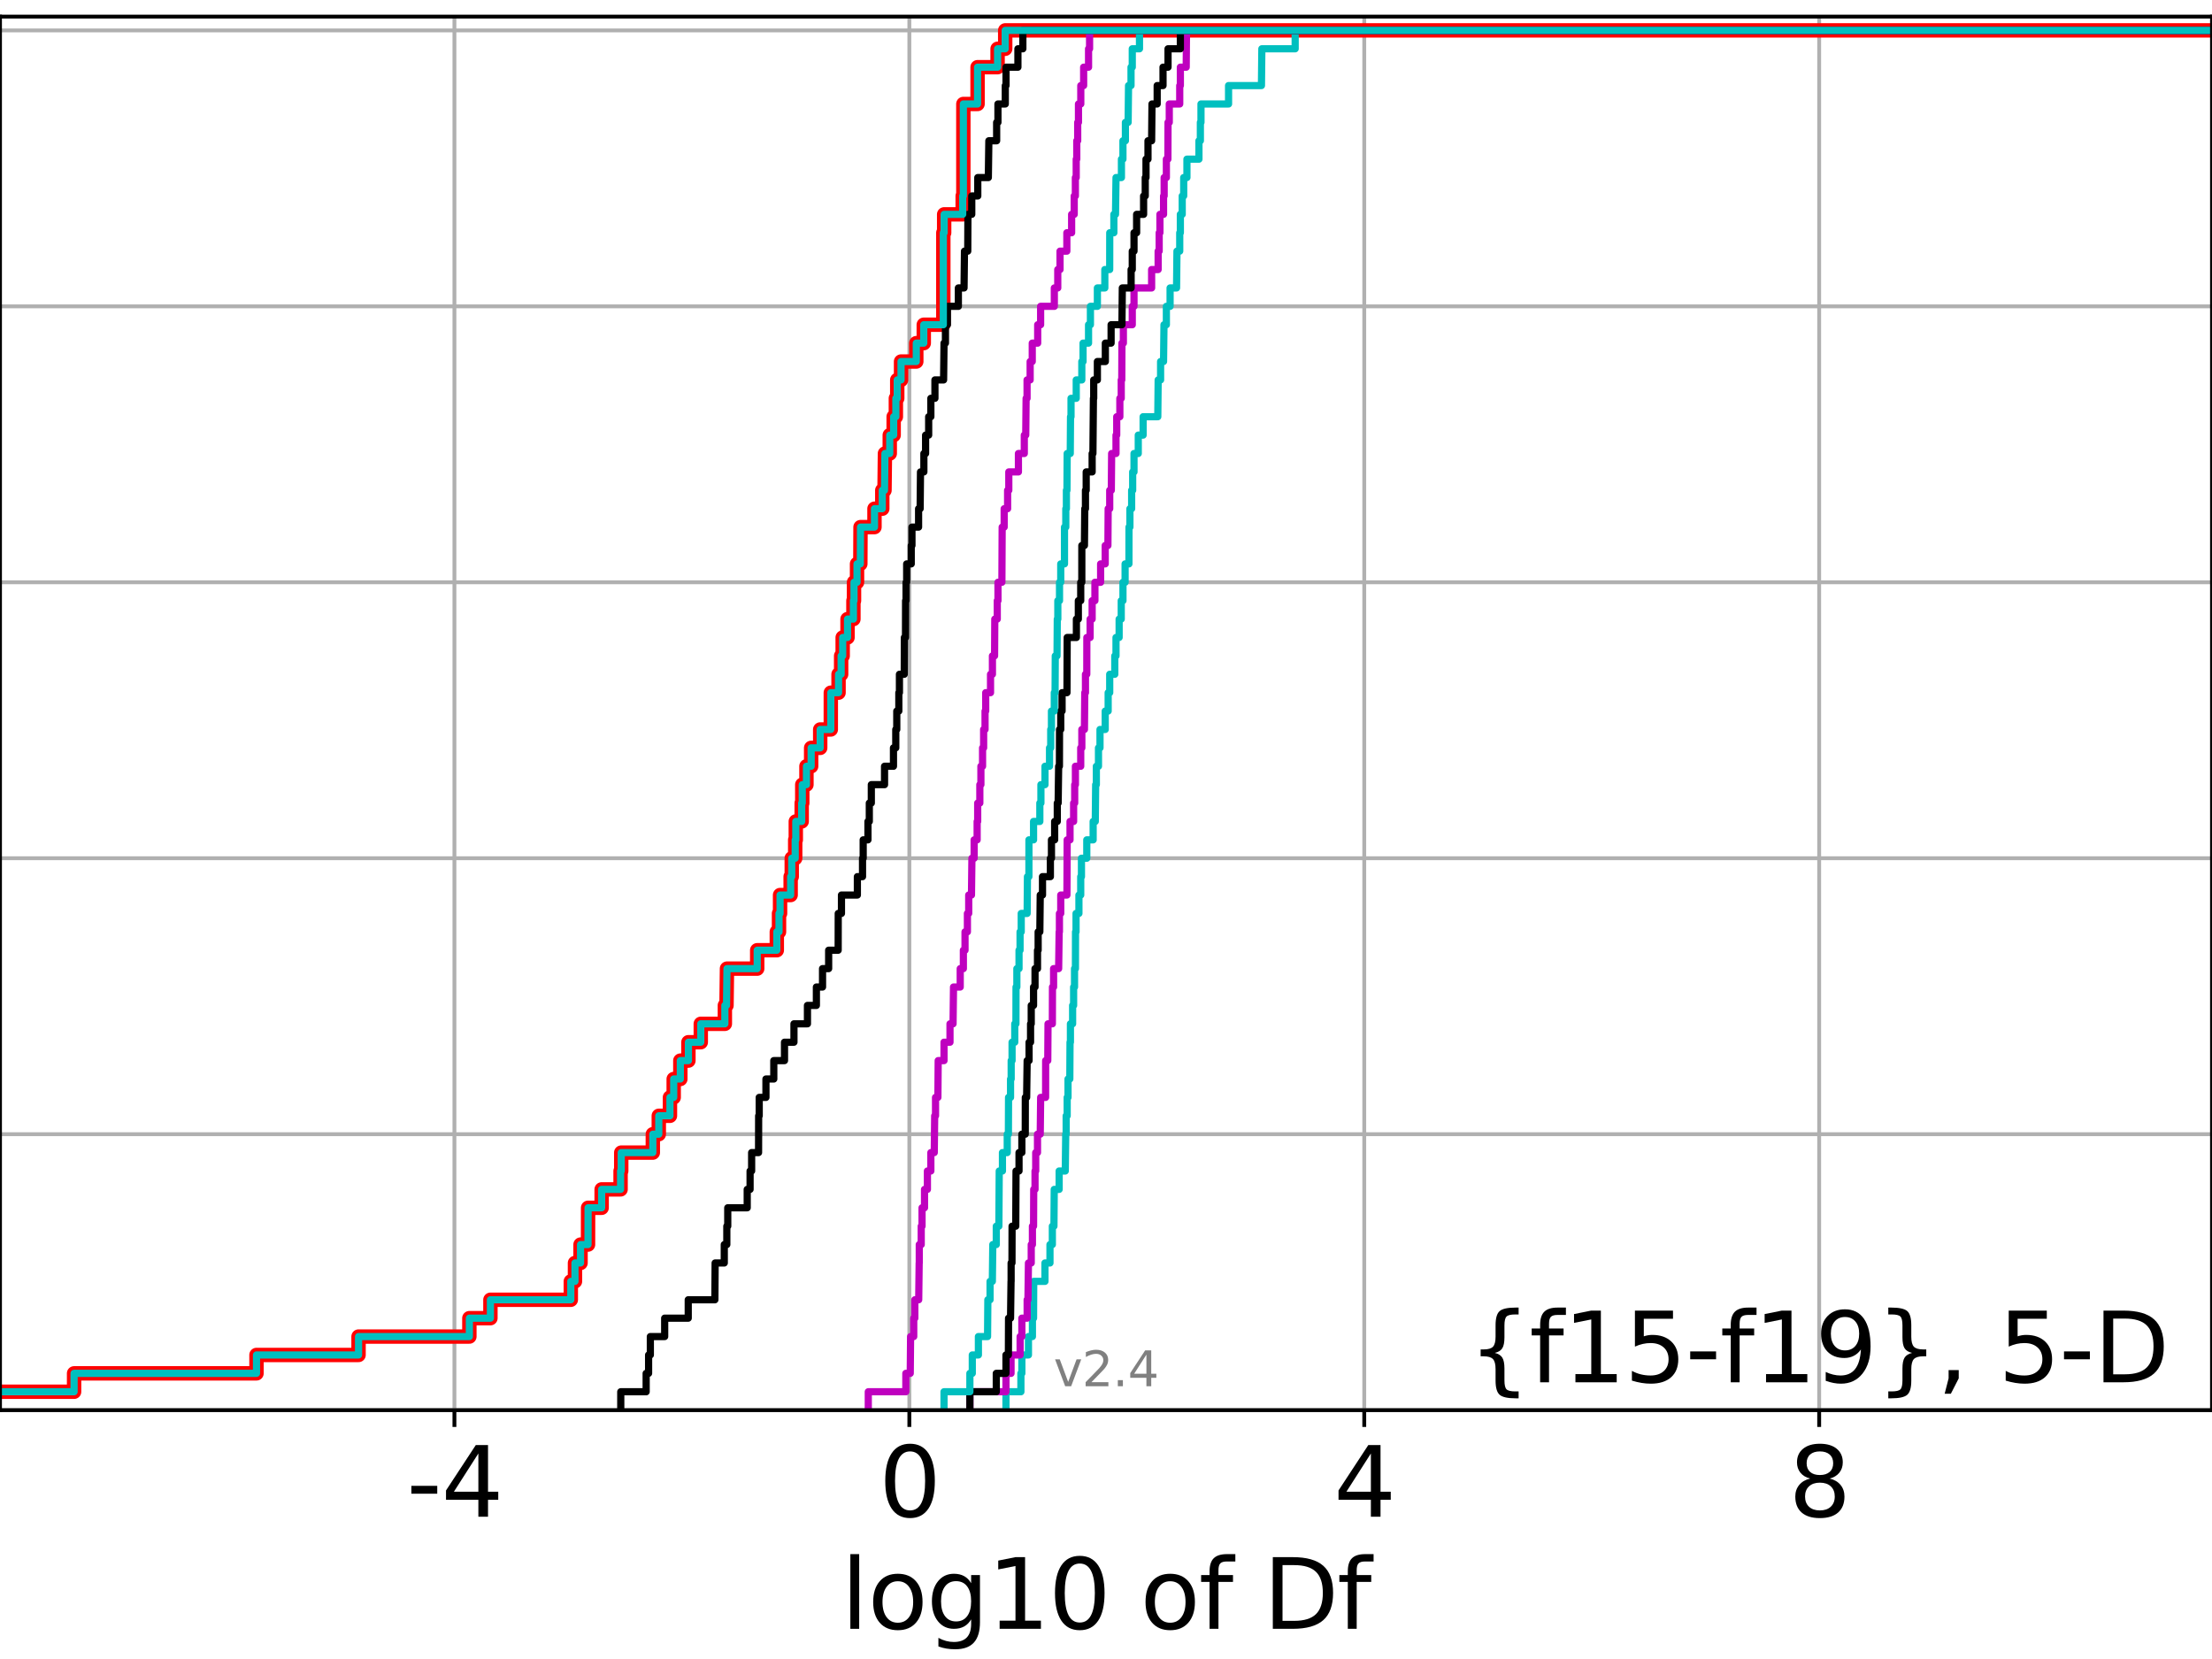 <?xml version="1.0" encoding="utf-8" standalone="no"?>
<!DOCTYPE svg PUBLIC "-//W3C//DTD SVG 1.1//EN"
  "http://www.w3.org/Graphics/SVG/1.1/DTD/svg11.dtd">
<svg height="345.6pt" version="1.1" viewBox="0 0 460.8 345.6" width="460.8pt" xmlns="http://www.w3.org/2000/svg" xmlns:xlink="http://www.w3.org/1999/xlink">
 <defs>
  <style type="text/css">*{stroke-linecap:butt;stroke-linejoin:round;}</style>
 </defs>
 <g id="figure_1">
  <g id="patch_1">
   <path d="M 0 345.6 
L 460.8 345.6 
L 460.8 0 
L 0 0 
z
" style="fill:#ffffff;"/>
  </g>
  <g id="axes_1">
   <g id="patch_2">
    <path d="M 0 293.76 
L 460.8 293.76 
L 460.8 3.456 
L 0 3.456 
z
" style="fill:#ffffff;"/>
   </g>
   <g id="matplotlib.axis_1">
    <g id="xtick_1">
     <g id="line2d_1">
      <path clip-path="url(#p8a6583efbf)" d="M 94.665 293.76 
L 94.665 3.456 
" style="fill:none;stroke:#b0b0b0;stroke-linecap:square;stroke-width:0.8;"/>
     </g>
     <g id="line2d_2">
      <defs>
       <path d="M 0 0 
L 0 3.5 
" id="m4c91523440" style="stroke:#000000;stroke-width:0.8;"/>
      </defs>
      <g>
       <use style="stroke:#000000;stroke-width:0.8;" x="94.665" xlink:href="#m4c91523440" y="293.76"/>
      </g>
     </g>
     <g id="text_1">
      <!-- -4 -->
      <g transform="translate(84.695 315.957)scale(0.2 -0.2)">
       <defs>
        <path d="M 313 2009 
L 1997 2009 
L 1997 1497 
L 313 1497 
L 313 2009 
z
" id="DejaVuSans-2d" transform="scale(0.016)"/>
        <path d="M 2419 4116 
L 825 1625 
L 2419 1625 
L 2419 4116 
z
M 2253 4666 
L 3047 4666 
L 3047 1625 
L 3713 1625 
L 3713 1100 
L 3047 1100 
L 3047 0 
L 2419 0 
L 2419 1100 
L 313 1100 
L 313 1709 
L 2253 4666 
z
" id="DejaVuSans-34" transform="scale(0.016)"/>
       </defs>
       <use xlink:href="#DejaVuSans-2d"/>
       <use x="36.084" xlink:href="#DejaVuSans-34"/>
      </g>
     </g>
    </g>
    <g id="xtick_2">
     <g id="line2d_3">
      <path clip-path="url(#p8a6583efbf)" d="M 189.433 293.76 
L 189.433 3.456 
" style="fill:none;stroke:#b0b0b0;stroke-linecap:square;stroke-width:0.8;"/>
     </g>
     <g id="line2d_4">
      <g>
       <use style="stroke:#000000;stroke-width:0.8;" x="189.433" xlink:href="#m4c91523440" y="293.76"/>
      </g>
     </g>
     <g id="text_2">
      <!-- 0 -->
      <g transform="translate(183.07 315.957)scale(0.2 -0.2)">
       <defs>
        <path d="M 2034 4250 
Q 1547 4250 1301 3770 
Q 1056 3291 1056 2328 
Q 1056 1369 1301 889 
Q 1547 409 2034 409 
Q 2525 409 2770 889 
Q 3016 1369 3016 2328 
Q 3016 3291 2770 3770 
Q 2525 4250 2034 4250 
z
M 2034 4750 
Q 2819 4750 3233 4129 
Q 3647 3509 3647 2328 
Q 3647 1150 3233 529 
Q 2819 -91 2034 -91 
Q 1250 -91 836 529 
Q 422 1150 422 2328 
Q 422 3509 836 4129 
Q 1250 4750 2034 4750 
z
" id="DejaVuSans-30" transform="scale(0.016)"/>
       </defs>
       <use xlink:href="#DejaVuSans-30"/>
      </g>
     </g>
    </g>
    <g id="xtick_3">
     <g id="line2d_5">
      <path clip-path="url(#p8a6583efbf)" d="M 284.2 293.76 
L 284.2 3.456 
" style="fill:none;stroke:#b0b0b0;stroke-linecap:square;stroke-width:0.8;"/>
     </g>
     <g id="line2d_6">
      <g>
       <use style="stroke:#000000;stroke-width:0.8;" x="284.2" xlink:href="#m4c91523440" y="293.76"/>
      </g>
     </g>
     <g id="text_3">
      <!-- 4 -->
      <g transform="translate(277.838 315.957)scale(0.2 -0.2)">
       <use xlink:href="#DejaVuSans-34"/>
      </g>
     </g>
    </g>
    <g id="xtick_4">
     <g id="line2d_7">
      <path clip-path="url(#p8a6583efbf)" d="M 378.967 293.76 
L 378.967 3.456 
" style="fill:none;stroke:#b0b0b0;stroke-linecap:square;stroke-width:0.8;"/>
     </g>
     <g id="line2d_8">
      <g>
       <use style="stroke:#000000;stroke-width:0.8;" x="378.967" xlink:href="#m4c91523440" y="293.76"/>
      </g>
     </g>
     <g id="text_4">
      <!-- 8 -->
      <g transform="translate(372.605 315.957)scale(0.2 -0.2)">
       <defs>
        <path d="M 2034 2216 
Q 1584 2216 1326 1975 
Q 1069 1734 1069 1313 
Q 1069 891 1326 650 
Q 1584 409 2034 409 
Q 2484 409 2743 651 
Q 3003 894 3003 1313 
Q 3003 1734 2745 1975 
Q 2488 2216 2034 2216 
z
M 1403 2484 
Q 997 2584 770 2862 
Q 544 3141 544 3541 
Q 544 4100 942 4425 
Q 1341 4750 2034 4750 
Q 2731 4750 3128 4425 
Q 3525 4100 3525 3541 
Q 3525 3141 3298 2862 
Q 3072 2584 2669 2484 
Q 3125 2378 3379 2068 
Q 3634 1759 3634 1313 
Q 3634 634 3220 271 
Q 2806 -91 2034 -91 
Q 1263 -91 848 271 
Q 434 634 434 1313 
Q 434 1759 690 2068 
Q 947 2378 1403 2484 
z
M 1172 3481 
Q 1172 3119 1398 2916 
Q 1625 2713 2034 2713 
Q 2441 2713 2670 2916 
Q 2900 3119 2900 3481 
Q 2900 3844 2670 4047 
Q 2441 4250 2034 4250 
Q 1625 4250 1398 4047 
Q 1172 3844 1172 3481 
z
" id="DejaVuSans-38" transform="scale(0.016)"/>
       </defs>
       <use xlink:href="#DejaVuSans-38"/>
      </g>
     </g>
    </g>
    <g id="text_5">
     <!-- log10 of Df -->
     <g transform="translate(175.214 339.313)scale(0.2 -0.2)">
      <defs>
       <path d="M 603 4863 
L 1178 4863 
L 1178 0 
L 603 0 
L 603 4863 
z
" id="DejaVuSans-6c" transform="scale(0.016)"/>
       <path d="M 1959 3097 
Q 1497 3097 1228 2736 
Q 959 2375 959 1747 
Q 959 1119 1226 758 
Q 1494 397 1959 397 
Q 2419 397 2687 759 
Q 2956 1122 2956 1747 
Q 2956 2369 2687 2733 
Q 2419 3097 1959 3097 
z
M 1959 3584 
Q 2709 3584 3137 3096 
Q 3566 2609 3566 1747 
Q 3566 888 3137 398 
Q 2709 -91 1959 -91 
Q 1206 -91 779 398 
Q 353 888 353 1747 
Q 353 2609 779 3096 
Q 1206 3584 1959 3584 
z
" id="DejaVuSans-6f" transform="scale(0.016)"/>
       <path d="M 2906 1791 
Q 2906 2416 2648 2759 
Q 2391 3103 1925 3103 
Q 1463 3103 1205 2759 
Q 947 2416 947 1791 
Q 947 1169 1205 825 
Q 1463 481 1925 481 
Q 2391 481 2648 825 
Q 2906 1169 2906 1791 
z
M 3481 434 
Q 3481 -459 3084 -895 
Q 2688 -1331 1869 -1331 
Q 1566 -1331 1297 -1286 
Q 1028 -1241 775 -1147 
L 775 -588 
Q 1028 -725 1275 -790 
Q 1522 -856 1778 -856 
Q 2344 -856 2625 -561 
Q 2906 -266 2906 331 
L 2906 616 
Q 2728 306 2450 153 
Q 2172 0 1784 0 
Q 1141 0 747 490 
Q 353 981 353 1791 
Q 353 2603 747 3093 
Q 1141 3584 1784 3584 
Q 2172 3584 2450 3431 
Q 2728 3278 2906 2969 
L 2906 3500 
L 3481 3500 
L 3481 434 
z
" id="DejaVuSans-67" transform="scale(0.016)"/>
       <path d="M 794 531 
L 1825 531 
L 1825 4091 
L 703 3866 
L 703 4441 
L 1819 4666 
L 2450 4666 
L 2450 531 
L 3481 531 
L 3481 0 
L 794 0 
L 794 531 
z
" id="DejaVuSans-31" transform="scale(0.016)"/>
       <path id="DejaVuSans-20" transform="scale(0.016)"/>
       <path d="M 2375 4863 
L 2375 4384 
L 1825 4384 
Q 1516 4384 1395 4259 
Q 1275 4134 1275 3809 
L 1275 3500 
L 2222 3500 
L 2222 3053 
L 1275 3053 
L 1275 0 
L 697 0 
L 697 3053 
L 147 3053 
L 147 3500 
L 697 3500 
L 697 3744 
Q 697 4328 969 4595 
Q 1241 4863 1831 4863 
L 2375 4863 
z
" id="DejaVuSans-66" transform="scale(0.016)"/>
       <path d="M 1259 4147 
L 1259 519 
L 2022 519 
Q 2988 519 3436 956 
Q 3884 1394 3884 2338 
Q 3884 3275 3436 3711 
Q 2988 4147 2022 4147 
L 1259 4147 
z
M 628 4666 
L 1925 4666 
Q 3281 4666 3915 4102 
Q 4550 3538 4550 2338 
Q 4550 1131 3912 565 
Q 3275 0 1925 0 
L 628 0 
L 628 4666 
z
" id="DejaVuSans-44" transform="scale(0.016)"/>
      </defs>
      <use xlink:href="#DejaVuSans-6c"/>
      <use x="27.783" xlink:href="#DejaVuSans-6f"/>
      <use x="88.965" xlink:href="#DejaVuSans-67"/>
      <use x="152.441" xlink:href="#DejaVuSans-31"/>
      <use x="216.064" xlink:href="#DejaVuSans-30"/>
      <use x="279.688" xlink:href="#DejaVuSans-20"/>
      <use x="311.475" xlink:href="#DejaVuSans-6f"/>
      <use x="372.656" xlink:href="#DejaVuSans-66"/>
      <use x="407.861" xlink:href="#DejaVuSans-20"/>
      <use x="439.648" xlink:href="#DejaVuSans-44"/>
      <use x="516.65" xlink:href="#DejaVuSans-66"/>
     </g>
    </g>
   </g>
   <g id="matplotlib.axis_2">
    <g id="ytick_1">
     <g id="line2d_9">
      <path clip-path="url(#p8a6583efbf)" d="M 0 293.76 
L 460.8 293.76 
" style="fill:none;stroke:#b0b0b0;stroke-linecap:square;stroke-width:0.8;"/>
     </g>
     <g id="line2d_10">
      <defs>
       <path d="M 0 0 
L -3.5 0 
" id="mb8e80a96e2" style="stroke:#000000;stroke-width:0.8;"/>
      </defs>
      <g>
       <use style="stroke:#000000;stroke-width:0.8;" x="0" xlink:href="#mb8e80a96e2" y="293.76"/>
      </g>
     </g>
    </g>
    <g id="ytick_2">
     <g id="line2d_11">
      <path clip-path="url(#p8a6583efbf)" d="M 0 236.274 
L 460.8 236.274 
" style="fill:none;stroke:#b0b0b0;stroke-linecap:square;stroke-width:0.8;"/>
     </g>
     <g id="line2d_12">
      <g>
       <use style="stroke:#000000;stroke-width:0.8;" x="0" xlink:href="#mb8e80a96e2" y="236.274"/>
      </g>
     </g>
    </g>
    <g id="ytick_3">
     <g id="line2d_13">
      <path clip-path="url(#p8a6583efbf)" d="M 0 178.788 
L 460.8 178.788 
" style="fill:none;stroke:#b0b0b0;stroke-linecap:square;stroke-width:0.8;"/>
     </g>
     <g id="line2d_14">
      <g>
       <use style="stroke:#000000;stroke-width:0.8;" x="0" xlink:href="#mb8e80a96e2" y="178.788"/>
      </g>
     </g>
    </g>
    <g id="ytick_4">
     <g id="line2d_15">
      <path clip-path="url(#p8a6583efbf)" d="M 0 121.302 
L 460.8 121.302 
" style="fill:none;stroke:#b0b0b0;stroke-linecap:square;stroke-width:0.8;"/>
     </g>
     <g id="line2d_16">
      <g>
       <use style="stroke:#000000;stroke-width:0.8;" x="0" xlink:href="#mb8e80a96e2" y="121.302"/>
      </g>
     </g>
    </g>
    <g id="ytick_5">
     <g id="line2d_17">
      <path clip-path="url(#p8a6583efbf)" d="M 0 63.816 
L 460.8 63.816 
" style="fill:none;stroke:#b0b0b0;stroke-linecap:square;stroke-width:0.8;"/>
     </g>
     <g id="line2d_18">
      <g>
       <use style="stroke:#000000;stroke-width:0.8;" x="0" xlink:href="#mb8e80a96e2" y="63.816"/>
      </g>
     </g>
    </g>
    <g id="ytick_6">
     <g id="line2d_19">
      <path clip-path="url(#p8a6583efbf)" d="M 0 6.33 
L 460.8 6.33 
" style="fill:none;stroke:#b0b0b0;stroke-linecap:square;stroke-width:0.8;"/>
     </g>
     <g id="line2d_20">
      <g>
       <use style="stroke:#000000;stroke-width:0.8;" x="0" xlink:href="#mb8e80a96e2" y="6.33"/>
      </g>
     </g>
    </g>
   </g>
   <g id="line2d_21">
    <path clip-path="url(#p8a6583efbf)" d="M -1 289.928 
L 15.433 289.928 
L 15.433 286.095 
L 53.431 286.095 
L 53.431 282.263 
L 74.692 282.263 
L 74.692 278.43 
L 97.778 278.43 
L 97.778 274.598 
L 102.164 274.598 
L 102.164 270.766 
L 118.91 270.766 
L 118.91 266.933 
L 119.778 266.933 
L 119.778 263.101 
L 120.937 263.101 
L 120.937 259.268 
L 122.496 259.268 
L 122.512 251.604 
L 125.332 251.604 
L 125.332 247.771 
L 129.278 247.771 
L 129.278 243.939 
L 129.416 243.939 
L 129.416 240.106 
L 135.996 240.106 
L 135.996 236.274 
L 137.238 236.274 
L 137.238 232.442 
L 139.563 232.442 
L 139.563 228.609 
L 140.344 228.609 
L 140.344 224.777 
L 141.727 224.777 
L 141.727 220.944 
L 143.41 220.944 
L 143.41 217.112 
L 145.985 217.112 
L 145.985 213.28 
L 151.002 213.28 
L 151.002 209.447 
L 151.343 209.447 
L 151.443 201.782 
L 157.74 201.782 
L 157.74 197.95 
L 161.823 197.95 
L 161.823 194.118 
L 162.284 194.118 
L 162.284 190.285 
L 162.501 190.285 
L 162.501 186.453 
L 164.706 186.453 
L 164.706 182.621 
L 164.934 182.621 
L 164.934 178.788 
L 165.655 178.788 
L 165.655 174.956 
L 165.779 174.956 
L 165.779 171.123 
L 167.006 171.123 
L 167.006 167.291 
L 167.127 167.291 
L 167.127 163.459 
L 167.997 163.459 
L 167.997 159.626 
L 168.977 159.626 
L 168.977 155.794 
L 170.863 155.794 
L 170.863 151.961 
L 173.07 151.961 
L 173.074 144.297 
L 174.685 144.297 
L 174.685 140.464 
L 175.224 140.464 
L 175.224 136.632 
L 175.546 136.632 
L 175.546 132.799 
L 176.555 132.799 
L 176.555 128.967 
L 177.784 128.967 
L 177.784 125.135 
L 177.907 125.135 
L 177.907 121.302 
L 178.535 121.302 
L 178.535 117.47 
L 179.223 117.47 
L 179.262 109.805 
L 182.171 109.805 
L 182.171 105.973 
L 183.796 105.973 
L 183.796 102.14 
L 184.259 102.14 
L 184.349 94.475 
L 185.352 94.475 
L 185.352 90.643 
L 186.166 90.643 
L 186.166 86.811 
L 186.625 86.811 
L 186.625 82.978 
L 186.911 82.978 
L 186.911 79.146 
L 187.705 79.146 
L 187.705 75.313 
L 190.881 75.313 
L 190.881 71.481 
L 192.439 71.481 
L 192.439 67.649 
L 196.513 67.649 
L 196.513 48.487 
L 196.686 48.487 
L 196.686 44.654 
L 200.546 44.654 
L 200.546 40.822 
L 200.684 40.822 
L 200.684 21.66 
L 203.644 21.66 
L 203.644 13.995 
L 207.816 13.995 
L 207.816 10.163 
L 209.402 10.163 
L 209.402 6.33 
L 209.402 6.33 
L 460.8 6.33 
L 460.8 6.33 
" style="fill:none;stroke:#ff0000;stroke-linecap:square;stroke-width:3;"/>
   </g>
   <g id="line2d_22">
    <path clip-path="url(#p8a6583efbf)" d="M 209.562 293.76 
L 209.562 289.928 
L 212.672 289.928 
L 212.672 286.095 
L 212.873 286.095 
L 212.873 282.263 
L 214.245 282.263 
L 214.245 278.43 
L 215.071 278.43 
L 215.071 274.598 
L 215.309 274.598 
L 215.344 266.933 
L 217.685 266.933 
L 217.685 263.101 
L 218.728 263.101 
L 218.728 259.268 
L 219.225 259.268 
L 219.225 255.436 
L 219.556 255.436 
L 219.618 247.771 
L 220.64 247.771 
L 220.64 243.939 
L 221.916 243.939 
L 222.013 236.274 
L 222.102 236.274 
L 222.102 232.442 
L 222.312 232.442 
L 222.312 228.609 
L 222.487 228.609 
L 222.487 224.777 
L 222.863 224.777 
L 222.906 217.112 
L 222.99 217.112 
L 222.99 213.28 
L 223.445 213.28 
L 223.445 209.447 
L 223.654 209.447 
L 223.654 205.615 
L 223.843 205.615 
L 223.843 201.782 
L 224.032 201.782 
L 224.052 194.118 
L 224.161 194.118 
L 224.161 190.285 
L 224.76 190.285 
L 224.76 186.453 
L 225.134 186.453 
L 225.134 182.621 
L 225.286 182.621 
L 225.286 178.788 
L 226.397 178.788 
L 226.397 174.956 
L 227.724 174.956 
L 227.724 171.123 
L 228.167 171.123 
L 228.247 163.459 
L 228.389 163.459 
L 228.389 159.626 
L 228.834 159.626 
L 228.834 155.794 
L 229.151 155.794 
L 229.151 151.961 
L 230.236 151.961 
L 230.236 148.129 
L 230.851 148.129 
L 230.851 144.297 
L 231.174 144.297 
L 231.174 140.464 
L 232.23 140.464 
L 232.23 136.632 
L 232.485 136.632 
L 232.485 132.799 
L 233.135 132.799 
L 233.135 128.967 
L 233.574 128.967 
L 233.574 125.135 
L 233.934 125.135 
L 233.934 121.302 
L 234.38 121.302 
L 234.38 117.47 
L 235.177 117.47 
L 235.189 109.805 
L 235.381 109.805 
L 235.381 105.973 
L 235.742 105.973 
L 235.742 102.14 
L 235.957 102.14 
L 235.957 98.308 
L 236.235 98.308 
L 236.235 94.475 
L 237.122 94.475 
L 237.122 90.643 
L 238.133 90.643 
L 238.133 86.811 
L 241.189 86.811 
L 241.267 79.146 
L 241.773 79.146 
L 241.773 75.313 
L 242.39 75.313 
L 242.479 67.649 
L 242.977 67.649 
L 242.977 63.816 
L 243.751 63.816 
L 243.751 59.984 
L 245.099 59.984 
L 245.182 52.319 
L 245.759 52.319 
L 245.759 48.487 
L 245.89 48.487 
L 245.89 44.654 
L 246.278 44.654 
L 246.278 40.822 
L 246.586 40.822 
L 246.586 36.989 
L 247.261 36.989 
L 247.261 33.157 
L 249.762 33.157 
L 249.762 29.325 
L 250.059 29.325 
L 250.059 25.492 
L 250.187 25.492 
L 250.187 21.66 
L 255.933 21.66 
L 255.933 17.827 
L 262.783 17.827 
L 262.866 10.163 
L 269.808 10.163 
L 269.808 6.33 
L 269.808 6.33 
L 460.8 6.33 
L 460.8 6.33 
" style="fill:none;stroke:#00bfbf;stroke-linecap:square;stroke-width:1.5;"/>
   </g>
   <g id="line2d_23">
    <path clip-path="url(#p8a6583efbf)" d="M 202.044 293.76 
L 202.044 289.928 
L 209.562 289.928 
L 209.562 286.095 
L 210.617 286.095 
L 210.617 282.263 
L 212.51 282.263 
L 212.51 278.43 
L 212.873 278.43 
L 212.873 274.598 
L 213.973 274.598 
L 213.973 270.766 
L 214.14 270.766 
L 214.245 263.101 
L 214.825 263.101 
L 214.825 259.268 
L 215.071 259.268 
L 215.071 255.436 
L 215.309 255.436 
L 215.344 247.771 
L 215.615 247.771 
L 215.615 243.939 
L 215.758 243.939 
L 215.758 240.106 
L 216.13 240.106 
L 216.13 236.274 
L 216.7 236.274 
L 216.788 228.609 
L 217.818 228.609 
L 217.829 220.944 
L 218.27 220.944 
L 218.322 213.28 
L 219.225 213.28 
L 219.25 205.615 
L 219.481 205.615 
L 219.481 201.782 
L 220.535 201.782 
L 220.64 194.118 
L 220.697 194.118 
L 220.697 190.285 
L 220.973 190.285 
L 220.973 186.453 
L 222.259 186.453 
L 222.312 174.956 
L 222.906 174.956 
L 222.906 171.123 
L 223.654 171.123 
L 223.654 167.291 
L 223.879 167.291 
L 223.879 163.459 
L 224.028 163.459 
L 224.028 159.626 
L 225.134 159.626 
L 225.134 155.794 
L 225.366 155.794 
L 225.366 151.961 
L 225.908 151.961 
L 225.978 144.297 
L 226.121 144.297 
L 226.121 140.464 
L 226.397 140.464 
L 226.41 132.799 
L 227.093 132.799 
L 227.093 128.967 
L 227.514 128.967 
L 227.514 125.135 
L 228.092 125.135 
L 228.092 121.302 
L 229.279 121.302 
L 229.279 117.47 
L 230.236 117.47 
L 230.236 113.637 
L 230.799 113.637 
L 230.851 105.973 
L 231.174 105.973 
L 231.174 102.14 
L 231.507 102.14 
L 231.576 94.475 
L 232.485 94.475 
L 232.485 90.643 
L 232.634 90.643 
L 232.634 86.811 
L 233.285 86.811 
L 233.285 82.978 
L 233.574 82.978 
L 233.574 79.146 
L 233.687 79.146 
L 233.72 71.481 
L 234.018 71.481 
L 234.018 67.649 
L 235.873 67.649 
L 235.873 63.816 
L 236.235 63.816 
L 236.235 59.984 
L 239.904 59.984 
L 239.904 56.151 
L 241.261 56.151 
L 241.261 52.319 
L 241.478 52.319 
L 241.478 48.487 
L 241.634 48.487 
L 241.634 44.654 
L 242.39 44.654 
L 242.39 40.822 
L 242.514 40.822 
L 242.514 36.989 
L 242.977 36.989 
L 242.977 33.157 
L 243.293 33.157 
L 243.322 25.492 
L 243.582 25.492 
L 243.582 21.66 
L 245.759 21.66 
L 245.759 17.827 
L 245.89 17.827 
L 245.89 13.995 
L 247.109 13.995 
L 247.171 6.33 
L 247.171 6.33 
L 460.8 6.33 
L 460.8 6.33 
" style="fill:none;stroke:#bf00bf;stroke-linecap:square;stroke-width:1.5;"/>
   </g>
   <g id="line2d_24">
    <path clip-path="url(#p8a6583efbf)" d="M 202.044 293.76 
L 202.044 289.928 
L 207.545 289.928 
L 207.545 286.095 
L 209.562 286.095 
L 209.562 282.263 
L 210.069 282.263 
L 210.099 274.598 
L 210.515 274.598 
L 210.617 266.933 
L 210.634 266.933 
L 210.634 263.101 
L 210.813 263.101 
L 210.833 255.436 
L 211.599 255.436 
L 211.658 243.939 
L 212.281 243.939 
L 212.281 240.106 
L 212.873 240.106 
L 212.873 236.274 
L 213.58 236.274 
L 213.592 228.609 
L 213.867 228.609 
L 213.973 220.944 
L 214.375 220.944 
L 214.375 217.112 
L 214.685 217.112 
L 214.685 213.28 
L 214.825 213.28 
L 214.825 209.447 
L 215.309 209.447 
L 215.309 205.615 
L 215.615 205.615 
L 215.615 201.782 
L 216.13 201.782 
L 216.13 197.95 
L 216.265 197.95 
L 216.265 194.118 
L 216.617 194.118 
L 216.7 186.453 
L 217.173 186.453 
L 217.173 182.621 
L 218.813 182.621 
L 218.813 178.788 
L 219.036 178.788 
L 219.036 174.956 
L 219.704 174.956 
L 219.704 171.123 
L 220.251 171.123 
L 220.251 167.291 
L 220.432 167.291 
L 220.535 159.626 
L 220.697 159.626 
L 220.717 151.961 
L 220.973 151.961 
L 220.973 148.129 
L 221.251 148.129 
L 221.251 144.297 
L 222.269 144.297 
L 222.315 132.799 
L 224.234 132.799 
L 224.234 128.967 
L 224.638 128.967 
L 224.638 125.135 
L 225.134 125.135 
L 225.134 121.302 
L 225.361 121.302 
L 225.366 113.637 
L 225.908 113.637 
L 225.978 105.973 
L 226.121 105.973 
L 226.121 102.14 
L 226.276 102.14 
L 226.276 98.308 
L 227.514 98.308 
L 227.514 94.475 
L 227.675 94.475 
L 227.781 82.978 
L 227.841 82.978 
L 227.841 79.146 
L 228.604 79.146 
L 228.604 75.313 
L 230.263 75.313 
L 230.263 71.481 
L 231.463 71.481 
L 231.463 67.649 
L 233.72 67.649 
L 233.799 59.984 
L 235.63 59.984 
L 235.63 56.151 
L 235.873 56.151 
L 235.873 52.319 
L 236.235 52.319 
L 236.235 48.487 
L 236.781 48.487 
L 236.781 44.654 
L 238.233 44.654 
L 238.233 40.822 
L 238.577 40.822 
L 238.577 36.989 
L 238.735 36.989 
L 238.735 33.157 
L 239.147 33.157 
L 239.147 29.325 
L 239.904 29.325 
L 239.982 21.66 
L 241.06 21.66 
L 241.06 17.827 
L 242.279 17.827 
L 242.279 13.995 
L 243.322 13.995 
L 243.322 10.163 
L 245.89 10.163 
L 245.89 6.33 
L 245.89 6.33 
L 460.8 6.33 
L 460.8 6.33 
" style="fill:none;stroke:#000000;stroke-linecap:square;stroke-width:1.5;"/>
   </g>
   <g id="line2d_25">
    <path clip-path="url(#p8a6583efbf)" d="M 196.656 293.76 
L 196.656 289.928 
L 202.044 289.928 
L 202.044 286.095 
L 202.546 286.095 
L 202.546 282.263 
L 203.82 282.263 
L 203.82 278.43 
L 205.728 278.43 
L 205.787 270.766 
L 206.246 270.766 
L 206.246 266.933 
L 206.724 266.933 
L 206.818 259.268 
L 207.545 259.268 
L 207.545 255.436 
L 208.083 255.436 
L 208.158 243.939 
L 208.827 243.939 
L 208.827 240.106 
L 209.827 240.106 
L 209.827 236.274 
L 210.069 236.274 
L 210.099 228.609 
L 210.515 228.609 
L 210.515 224.777 
L 210.647 224.777 
L 210.647 220.944 
L 210.833 220.944 
L 210.833 217.112 
L 211.393 217.112 
L 211.393 213.28 
L 211.638 213.28 
L 211.658 205.615 
L 211.83 205.615 
L 211.83 201.782 
L 212.281 201.782 
L 212.281 197.95 
L 212.497 197.95 
L 212.497 194.118 
L 212.74 194.118 
L 212.74 190.285 
L 213.973 190.285 
L 214.036 182.621 
L 214.342 182.621 
L 214.346 174.956 
L 215.309 174.956 
L 215.309 171.123 
L 216.617 171.123 
L 216.617 167.291 
L 216.842 167.291 
L 216.842 163.459 
L 217.694 163.459 
L 217.694 159.626 
L 218.635 159.626 
L 218.635 155.794 
L 218.884 155.794 
L 218.884 151.961 
L 219.036 151.961 
L 219.036 148.129 
L 219.629 148.129 
L 219.629 144.297 
L 219.794 144.297 
L 219.833 136.632 
L 220.2 136.632 
L 220.251 128.967 
L 220.365 128.967 
L 220.365 125.135 
L 220.717 125.135 
L 220.717 121.302 
L 220.973 121.302 
L 220.973 117.47 
L 221.752 117.47 
L 221.756 109.805 
L 222.026 109.805 
L 222.026 105.973 
L 222.152 105.973 
L 222.152 102.14 
L 222.269 102.14 
L 222.312 94.475 
L 222.955 94.475 
L 223.01 86.811 
L 223.114 86.811 
L 223.114 82.978 
L 224.2 82.978 
L 224.2 79.146 
L 225.361 79.146 
L 225.361 75.313 
L 225.62 75.313 
L 225.62 71.481 
L 226.764 71.481 
L 226.764 67.649 
L 227.154 67.649 
L 227.154 63.816 
L 228.604 63.816 
L 228.604 59.984 
L 230.155 59.984 
L 230.155 56.151 
L 231.17 56.151 
L 231.181 48.487 
L 232.039 48.487 
L 232.039 44.654 
L 232.381 44.654 
L 232.488 36.989 
L 233.615 36.989 
L 233.615 33.157 
L 233.93 33.157 
L 233.93 29.325 
L 234.443 29.325 
L 234.443 25.492 
L 235.01 25.492 
L 235.096 17.827 
L 235.613 17.827 
L 235.613 13.995 
L 235.873 13.995 
L 235.873 10.163 
L 237.376 10.163 
L 237.376 6.33 
L 237.376 6.33 
L 460.8 6.33 
L 460.8 6.33 
" style="fill:none;stroke:#00bfbf;stroke-linecap:square;stroke-width:1.5;"/>
   </g>
   <g id="line2d_26">
    <path clip-path="url(#p8a6583efbf)" d="M 180.88 293.76 
L 180.88 289.928 
L 188.703 289.928 
L 188.703 286.095 
L 189.621 286.095 
L 189.692 278.43 
L 190.351 278.43 
L 190.351 274.598 
L 190.576 274.598 
L 190.576 270.766 
L 191.383 270.766 
L 191.478 263.101 
L 191.5 263.101 
L 191.5 259.268 
L 191.907 259.268 
L 191.907 255.436 
L 192.079 255.436 
L 192.079 251.604 
L 192.594 251.604 
L 192.594 247.771 
L 193.196 247.771 
L 193.196 243.939 
L 193.915 243.939 
L 193.915 240.106 
L 194.625 240.106 
L 194.712 232.442 
L 194.889 232.442 
L 194.889 228.609 
L 195.381 228.609 
L 195.442 220.944 
L 196.656 220.944 
L 196.656 217.112 
L 197.901 217.112 
L 197.901 213.28 
L 198.539 213.28 
L 198.635 205.615 
L 200.031 205.615 
L 200.031 201.782 
L 200.688 201.782 
L 200.688 197.95 
L 201.033 197.95 
L 201.033 194.118 
L 201.529 194.118 
L 201.529 190.285 
L 201.801 190.285 
L 201.801 186.453 
L 202.376 186.453 
L 202.469 178.788 
L 202.932 178.788 
L 202.932 174.956 
L 203.556 174.956 
L 203.556 171.123 
L 203.671 171.123 
L 203.671 167.291 
L 204.117 167.291 
L 204.117 163.459 
L 204.339 163.459 
L 204.339 159.626 
L 204.685 159.626 
L 204.685 155.794 
L 204.91 155.794 
L 204.91 151.961 
L 205.204 151.961 
L 205.204 148.129 
L 205.342 148.129 
L 205.342 144.297 
L 206.345 144.297 
L 206.345 140.464 
L 206.74 140.464 
L 206.74 136.632 
L 207.189 136.632 
L 207.233 128.967 
L 207.748 128.967 
L 207.748 125.135 
L 207.896 125.135 
L 207.896 121.302 
L 208.713 121.302 
L 208.77 109.805 
L 209.188 109.805 
L 209.188 105.973 
L 209.902 105.973 
L 209.902 102.14 
L 210.152 102.14 
L 210.152 98.308 
L 212.155 98.308 
L 212.155 94.475 
L 213.381 94.475 
L 213.381 90.643 
L 213.68 90.643 
L 213.757 82.978 
L 213.955 82.978 
L 213.955 79.146 
L 214.599 79.146 
L 214.599 75.313 
L 215.037 75.313 
L 215.037 71.481 
L 216.17 71.481 
L 216.17 67.649 
L 216.781 67.649 
L 216.781 63.816 
L 219.637 63.816 
L 219.637 59.984 
L 220.352 59.984 
L 220.352 56.151 
L 220.824 56.151 
L 220.824 52.319 
L 222.243 52.319 
L 222.243 48.487 
L 223.24 48.487 
L 223.24 44.654 
L 223.779 44.654 
L 223.779 40.822 
L 224.019 40.822 
L 224.019 36.989 
L 224.195 36.989 
L 224.195 33.157 
L 224.312 33.157 
L 224.312 29.325 
L 224.505 29.325 
L 224.505 25.492 
L 224.665 25.492 
L 224.665 21.66 
L 225.148 21.66 
L 225.148 17.827 
L 225.744 17.827 
L 225.744 13.995 
L 226.766 13.995 
L 226.766 10.163 
L 226.979 10.163 
L 226.979 6.33 
L 226.979 6.33 
L 460.8 6.33 
L 460.8 6.33 
" style="fill:none;stroke:#bf00bf;stroke-linecap:square;stroke-width:1.5;"/>
   </g>
   <g id="line2d_27">
    <path clip-path="url(#p8a6583efbf)" d="M 129.316 293.76 
L 129.316 289.928 
L 134.607 289.928 
L 134.607 286.095 
L 135.115 286.095 
L 135.115 282.263 
L 135.479 282.263 
L 135.479 278.43 
L 138.464 278.43 
L 138.464 274.598 
L 143.373 274.598 
L 143.373 270.766 
L 148.923 270.766 
L 148.976 263.101 
L 150.88 263.101 
L 150.88 259.268 
L 151.41 259.268 
L 151.41 255.436 
L 151.604 255.436 
L 151.604 251.604 
L 155.659 251.604 
L 155.659 247.771 
L 156.255 247.771 
L 156.255 243.939 
L 156.579 243.939 
L 156.579 240.106 
L 158.023 240.106 
L 158.04 232.442 
L 158.158 232.442 
L 158.158 228.609 
L 159.561 228.609 
L 159.561 224.777 
L 161.196 224.777 
L 161.196 220.944 
L 163.428 220.944 
L 163.428 217.112 
L 165.396 217.112 
L 165.396 213.28 
L 168.207 213.28 
L 168.207 209.447 
L 170.07 209.447 
L 170.07 205.615 
L 171.349 205.615 
L 171.349 201.782 
L 172.623 201.782 
L 172.623 197.95 
L 174.606 197.95 
L 174.62 190.285 
L 175.292 190.285 
L 175.292 186.453 
L 178.606 186.453 
L 178.606 182.621 
L 179.679 182.621 
L 179.679 178.788 
L 179.817 178.788 
L 179.817 174.956 
L 180.81 174.956 
L 180.81 171.123 
L 181.094 171.123 
L 181.094 167.291 
L 181.513 167.291 
L 181.513 163.459 
L 184.265 163.459 
L 184.265 159.626 
L 186.127 159.626 
L 186.127 155.794 
L 186.606 155.794 
L 186.606 151.961 
L 186.815 151.961 
L 186.815 148.129 
L 187.243 148.129 
L 187.243 144.297 
L 187.369 144.297 
L 187.369 140.464 
L 188.373 140.464 
L 188.4 132.799 
L 188.632 132.799 
L 188.65 125.135 
L 188.749 125.135 
L 188.749 121.302 
L 188.877 121.302 
L 188.877 117.47 
L 189.828 117.47 
L 189.828 113.637 
L 189.977 113.637 
L 189.977 109.805 
L 191.358 109.805 
L 191.358 105.973 
L 191.683 105.973 
L 191.756 98.308 
L 192.461 98.308 
L 192.461 94.475 
L 192.818 94.475 
L 192.818 90.643 
L 193.459 90.643 
L 193.459 86.811 
L 193.916 86.811 
L 193.916 82.978 
L 194.764 82.978 
L 194.764 79.146 
L 196.569 79.146 
L 196.659 71.481 
L 196.953 71.481 
L 196.953 67.649 
L 197.369 67.649 
L 197.369 63.816 
L 199.646 63.816 
L 199.646 59.984 
L 200.828 59.984 
L 200.918 52.319 
L 201.601 52.319 
L 201.636 44.654 
L 202.435 44.654 
L 202.435 40.822 
L 203.691 40.822 
L 203.691 36.989 
L 205.889 36.989 
L 205.995 29.325 
L 207.619 29.325 
L 207.619 25.492 
L 207.89 25.492 
L 207.89 21.66 
L 209.421 21.66 
L 209.421 17.827 
L 209.573 17.827 
L 209.573 13.995 
L 212.051 13.995 
L 212.051 10.163 
L 213.079 10.163 
L 213.079 6.33 
L 213.079 6.33 
L 460.8 6.33 
L 460.8 6.33 
" style="fill:none;stroke:#000000;stroke-linecap:square;stroke-width:1.5;"/>
   </g>
   <g id="line2d_28">
    <path clip-path="url(#p8a6583efbf)" d="M -1 289.928 
L 15.433 289.928 
L 15.433 286.095 
L 53.431 286.095 
L 53.431 282.263 
L 74.692 282.263 
L 74.692 278.43 
L 97.778 278.43 
L 97.778 274.598 
L 102.164 274.598 
L 102.164 270.766 
L 118.91 270.766 
L 118.91 266.933 
L 119.778 266.933 
L 119.778 263.101 
L 120.937 263.101 
L 120.937 259.268 
L 122.496 259.268 
L 122.512 251.604 
L 125.332 251.604 
L 125.332 247.771 
L 129.278 247.771 
L 129.278 243.939 
L 129.416 243.939 
L 129.416 240.106 
L 135.996 240.106 
L 135.996 236.274 
L 137.238 236.274 
L 137.238 232.442 
L 139.563 232.442 
L 139.563 228.609 
L 140.344 228.609 
L 140.344 224.777 
L 141.727 224.777 
L 141.727 220.944 
L 143.41 220.944 
L 143.41 217.112 
L 145.985 217.112 
L 145.985 213.28 
L 151.002 213.28 
L 151.002 209.447 
L 151.343 209.447 
L 151.443 201.782 
L 157.74 201.782 
L 157.74 197.95 
L 161.823 197.95 
L 161.823 194.118 
L 162.284 194.118 
L 162.284 190.285 
L 162.501 190.285 
L 162.501 186.453 
L 164.706 186.453 
L 164.706 182.621 
L 164.934 182.621 
L 164.934 178.788 
L 165.655 178.788 
L 165.655 174.956 
L 165.779 174.956 
L 165.779 171.123 
L 167.006 171.123 
L 167.006 167.291 
L 167.127 167.291 
L 167.127 163.459 
L 167.997 163.459 
L 167.997 159.626 
L 168.977 159.626 
L 168.977 155.794 
L 170.863 155.794 
L 170.863 151.961 
L 173.07 151.961 
L 173.074 144.297 
L 174.685 144.297 
L 174.685 140.464 
L 175.224 140.464 
L 175.224 136.632 
L 175.546 136.632 
L 175.546 132.799 
L 176.555 132.799 
L 176.555 128.967 
L 177.784 128.967 
L 177.784 125.135 
L 177.907 125.135 
L 177.907 121.302 
L 178.535 121.302 
L 178.535 117.47 
L 179.223 117.47 
L 179.262 109.805 
L 182.171 109.805 
L 182.171 105.973 
L 183.796 105.973 
L 183.796 102.14 
L 184.259 102.14 
L 184.349 94.475 
L 185.352 94.475 
L 185.352 90.643 
L 186.166 90.643 
L 186.166 86.811 
L 186.625 86.811 
L 186.625 82.978 
L 186.911 82.978 
L 186.911 79.146 
L 187.705 79.146 
L 187.705 75.313 
L 190.881 75.313 
L 190.881 71.481 
L 192.439 71.481 
L 192.439 67.649 
L 196.513 67.649 
L 196.513 48.487 
L 196.686 48.487 
L 196.686 44.654 
L 200.546 44.654 
L 200.546 40.822 
L 200.684 40.822 
L 200.684 21.66 
L 203.644 21.66 
L 203.644 13.995 
L 207.816 13.995 
L 207.816 10.163 
L 209.402 10.163 
L 209.402 6.33 
L 209.402 6.33 
L 460.8 6.33 
L 460.8 6.33 
" style="fill:none;stroke:#00bfbf;stroke-linecap:square;stroke-width:1.5;"/>
   </g>
   <g id="patch_3">
    <path d="M 0 293.76 
L 0 3.456 
" style="fill:none;stroke:#000000;stroke-linecap:square;stroke-linejoin:miter;stroke-width:0.8;"/>
   </g>
   <g id="patch_4">
    <path d="M 460.8 293.76 
L 460.8 3.456 
" style="fill:none;stroke:#000000;stroke-linecap:square;stroke-linejoin:miter;stroke-width:0.8;"/>
   </g>
   <g id="patch_5">
    <path d="M 0 293.76 
L 460.8 293.76 
" style="fill:none;stroke:#000000;stroke-linecap:square;stroke-linejoin:miter;stroke-width:0.8;"/>
   </g>
   <g id="patch_6">
    <path d="M 0 3.456 
L 460.8 3.456 
" style="fill:none;stroke:#000000;stroke-linecap:square;stroke-linejoin:miter;stroke-width:0.8;"/>
   </g>
   <g id="text_6">
    <!-- {f15-f19}, 5-D -->
    <g transform="translate(305.884 287.954)scale(0.2 -0.2)">
     <defs>
      <path d="M 3272 -594 
L 3272 -1044 
L 3078 -1044 
Q 2300 -1044 2036 -812 
Q 1772 -581 1772 109 
L 1772 856 
Q 1772 1328 1603 1509 
Q 1434 1691 991 1691 
L 800 1691 
L 800 2138 
L 991 2138 
Q 1438 2138 1605 2317 
Q 1772 2497 1772 2963 
L 1772 3713 
Q 1772 4403 2036 4633 
Q 2300 4863 3078 4863 
L 3272 4863 
L 3272 4416 
L 3059 4416 
Q 2619 4416 2484 4278 
Q 2350 4141 2350 3700 
L 2350 2925 
Q 2350 2434 2208 2212 
Q 2066 1991 1722 1913 
Q 2069 1828 2209 1606 
Q 2350 1384 2350 897 
L 2350 122 
Q 2350 -319 2484 -456 
Q 2619 -594 3059 -594 
L 3272 -594 
z
" id="DejaVuSans-7b" transform="scale(0.016)"/>
      <path d="M 691 4666 
L 3169 4666 
L 3169 4134 
L 1269 4134 
L 1269 2991 
Q 1406 3038 1543 3061 
Q 1681 3084 1819 3084 
Q 2600 3084 3056 2656 
Q 3513 2228 3513 1497 
Q 3513 744 3044 326 
Q 2575 -91 1722 -91 
Q 1428 -91 1123 -41 
Q 819 9 494 109 
L 494 744 
Q 775 591 1075 516 
Q 1375 441 1709 441 
Q 2250 441 2565 725 
Q 2881 1009 2881 1497 
Q 2881 1984 2565 2268 
Q 2250 2553 1709 2553 
Q 1456 2553 1204 2497 
Q 953 2441 691 2322 
L 691 4666 
z
" id="DejaVuSans-35" transform="scale(0.016)"/>
      <path d="M 703 97 
L 703 672 
Q 941 559 1184 500 
Q 1428 441 1663 441 
Q 2288 441 2617 861 
Q 2947 1281 2994 2138 
Q 2813 1869 2534 1725 
Q 2256 1581 1919 1581 
Q 1219 1581 811 2004 
Q 403 2428 403 3163 
Q 403 3881 828 4315 
Q 1253 4750 1959 4750 
Q 2769 4750 3195 4129 
Q 3622 3509 3622 2328 
Q 3622 1225 3098 567 
Q 2575 -91 1691 -91 
Q 1453 -91 1209 -44 
Q 966 3 703 97 
z
M 1959 2075 
Q 2384 2075 2632 2365 
Q 2881 2656 2881 3163 
Q 2881 3666 2632 3958 
Q 2384 4250 1959 4250 
Q 1534 4250 1286 3958 
Q 1038 3666 1038 3163 
Q 1038 2656 1286 2365 
Q 1534 2075 1959 2075 
z
" id="DejaVuSans-39" transform="scale(0.016)"/>
      <path d="M 800 -594 
L 1019 -594 
Q 1456 -594 1589 -459 
Q 1722 -325 1722 122 
L 1722 897 
Q 1722 1384 1862 1606 
Q 2003 1828 2350 1913 
Q 2003 1991 1862 2212 
Q 1722 2434 1722 2925 
L 1722 3700 
Q 1722 4144 1589 4280 
Q 1456 4416 1019 4416 
L 800 4416 
L 800 4863 
L 997 4863 
Q 1775 4863 2036 4633 
Q 2297 4403 2297 3713 
L 2297 2963 
Q 2297 2497 2465 2317 
Q 2634 2138 3078 2138 
L 3272 2138 
L 3272 1691 
L 3078 1691 
Q 2634 1691 2465 1509 
Q 2297 1328 2297 856 
L 2297 109 
Q 2297 -581 2036 -812 
Q 1775 -1044 997 -1044 
L 800 -1044 
L 800 -594 
z
" id="DejaVuSans-7d" transform="scale(0.016)"/>
      <path d="M 750 794 
L 1409 794 
L 1409 256 
L 897 -744 
L 494 -744 
L 750 256 
L 750 794 
z
" id="DejaVuSans-2c" transform="scale(0.016)"/>
     </defs>
     <use xlink:href="#DejaVuSans-7b"/>
     <use x="63.623" xlink:href="#DejaVuSans-66"/>
     <use x="98.828" xlink:href="#DejaVuSans-31"/>
     <use x="162.451" xlink:href="#DejaVuSans-35"/>
     <use x="226.074" xlink:href="#DejaVuSans-2d"/>
     <use x="262.158" xlink:href="#DejaVuSans-66"/>
     <use x="297.363" xlink:href="#DejaVuSans-31"/>
     <use x="360.986" xlink:href="#DejaVuSans-39"/>
     <use x="424.609" xlink:href="#DejaVuSans-7d"/>
     <use x="488.232" xlink:href="#DejaVuSans-2c"/>
     <use x="520.02" xlink:href="#DejaVuSans-20"/>
     <use x="551.807" xlink:href="#DejaVuSans-35"/>
     <use x="615.43" xlink:href="#DejaVuSans-2d"/>
     <use x="651.514" xlink:href="#DejaVuSans-44"/>
    </g>
   </g>
   <g id="text_7">
    <!-- v2.4 -->
    <g style="fill:#808080;" transform="translate(219.489 288.777)scale(0.1 -0.1)">
     <defs>
      <path d="M 191 3500 
L 800 3500 
L 1894 563 
L 2988 3500 
L 3597 3500 
L 2284 0 
L 1503 0 
L 191 3500 
z
" id="DejaVuSans-76" transform="scale(0.016)"/>
      <path d="M 1228 531 
L 3431 531 
L 3431 0 
L 469 0 
L 469 531 
Q 828 903 1448 1529 
Q 2069 2156 2228 2338 
Q 2531 2678 2651 2914 
Q 2772 3150 2772 3378 
Q 2772 3750 2511 3984 
Q 2250 4219 1831 4219 
Q 1534 4219 1204 4116 
Q 875 4013 500 3803 
L 500 4441 
Q 881 4594 1212 4672 
Q 1544 4750 1819 4750 
Q 2544 4750 2975 4387 
Q 3406 4025 3406 3419 
Q 3406 3131 3298 2873 
Q 3191 2616 2906 2266 
Q 2828 2175 2409 1742 
Q 1991 1309 1228 531 
z
" id="DejaVuSans-32" transform="scale(0.016)"/>
      <path d="M 684 794 
L 1344 794 
L 1344 0 
L 684 0 
L 684 794 
z
" id="DejaVuSans-2e" transform="scale(0.016)"/>
     </defs>
     <use xlink:href="#DejaVuSans-76"/>
     <use x="59.18" xlink:href="#DejaVuSans-32"/>
     <use x="122.803" xlink:href="#DejaVuSans-2e"/>
     <use x="154.59" xlink:href="#DejaVuSans-34"/>
    </g>
   </g>
  </g>
 </g>
 <defs>
  <clipPath id="p8a6583efbf">
   <rect height="290.304" width="460.8" x="0" y="3.456"/>
  </clipPath>
 </defs>
</svg>
